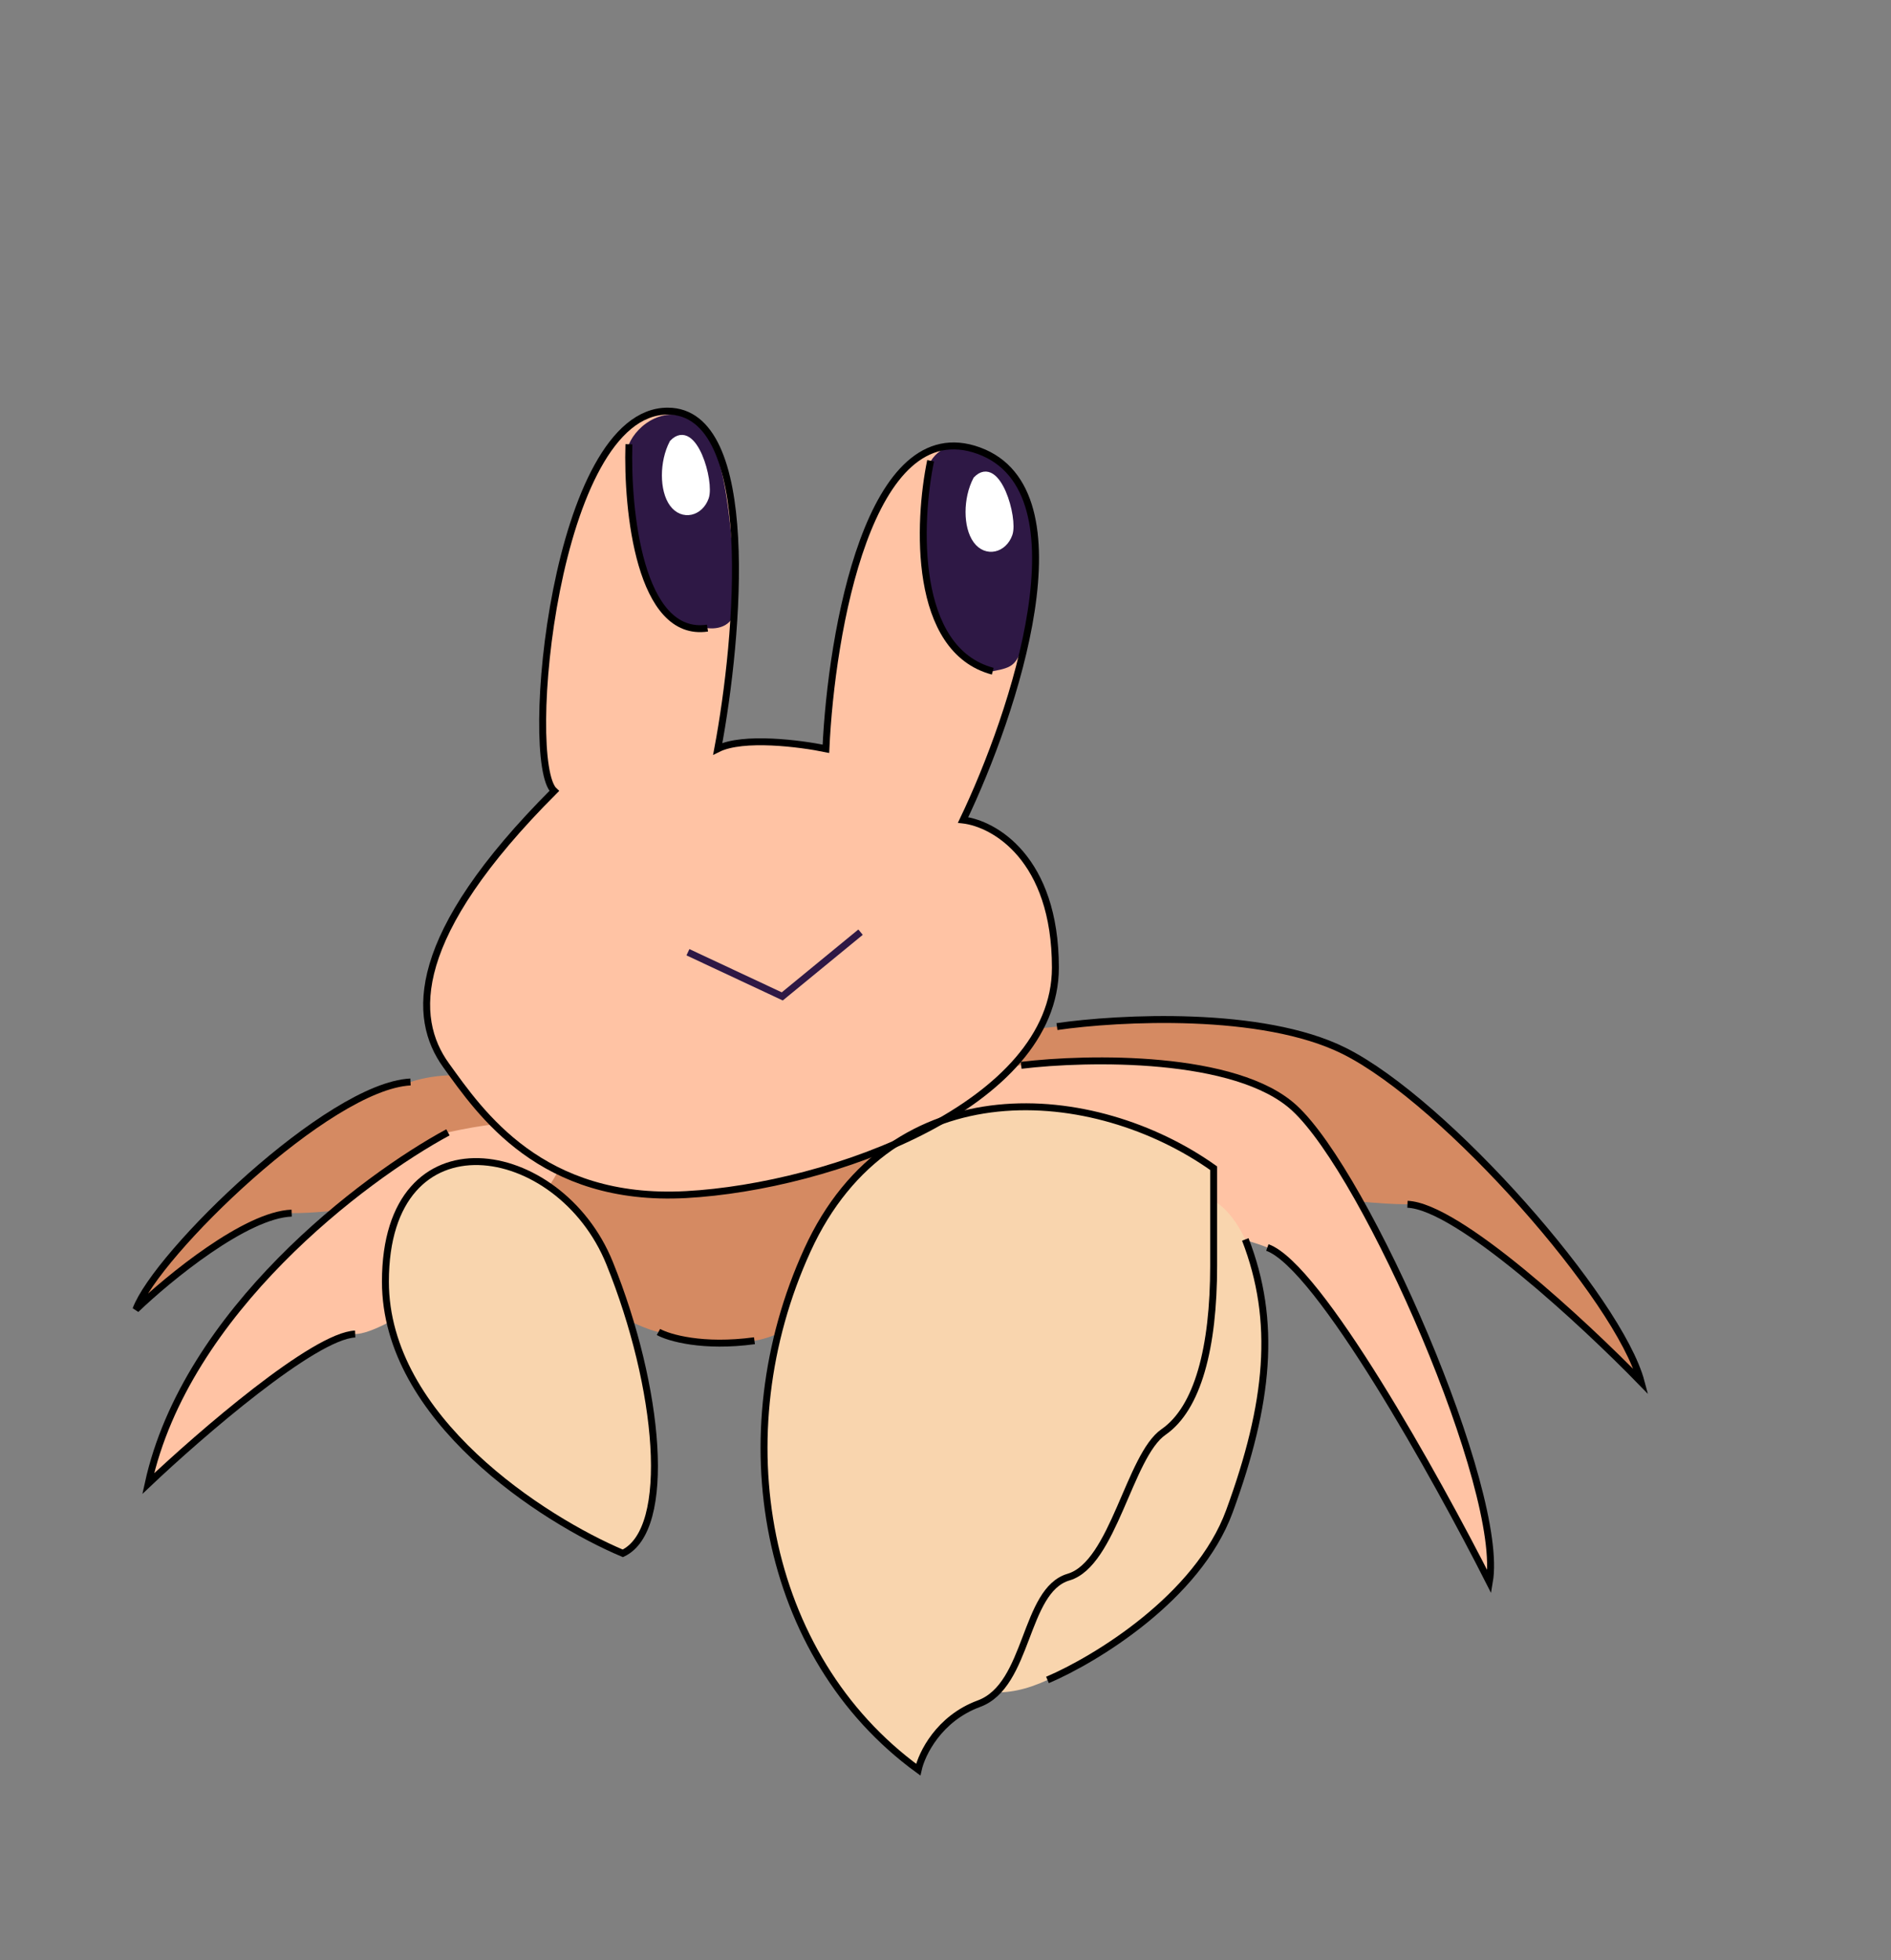 <svg width="192" height="199" viewBox="0 0 192 199" fill="none" xmlns="http://www.w3.org/2000/svg">
<rect x="0" y="0" width="192" height="199" fill="#808080" stroke="none"/>
<g id="hc2">
<g id="hermit draw SVG">
<g id="fills">
<path id="body" d="M76.603 136.118C71.37 136.828 67.923 135.822 66.854 135.231C63.016 134.362 54.414 128.536 50.593 125.731L56.878 113.163L95.459 110.532L91.513 125.731C88.542 128.898 81.4 135.408 76.603 136.118Z" fill="#D58A62"/>
<g id="left feet">
<path id="back" d="M13.8 132.942C15.881 127.324 33.357 110.264 41.679 109.848C47.179 108.036 55.349 109.848 53.798 114.724C52.246 119.6 38.079 123.163 29.612 123.163C24.952 123.33 17.129 129.752 13.8 132.942Z" fill="#D58A62"/>
<path id="middle" d="M15.049 150.627C18.877 133.15 36.932 119.567 45.481 114.961C74.383 108.604 42.044 135.439 36.062 135.439C31.901 135.605 20.319 145.633 15.049 150.627Z" fill="#FFC3A4"/>
<path id="front" d="M39.133 130.118C39.133 144.044 55.202 154.31 63.236 157.703C68.325 155.292 66.986 140.83 61.897 128.243C56.809 115.656 39.133 112.71 39.133 130.118Z" fill="#F9D5AE"/>
</g>
<g id="right feet">
<path id="back_2" d="M136.48 106.695C128.176 102.543 113.578 103.318 107.317 104.224C101.03 104.818 96.452 106.695 96.452 111.077C96.452 115.458 132.286 122.265 142.905 122.265C148.046 122.463 160.864 134.375 166.631 140.306C164.406 131.904 146.859 111.885 136.48 106.695Z" fill="#D58A62"/>
<path id="middle_2" d="M131.424 112.492C125.529 107.059 110.473 107.339 103.682 108.157C96.192 108.607 92.697 113.567 94.526 118.324C96.356 123.081 119.225 122.898 128.679 126.652C133.881 128.502 145.873 150.06 151.22 160.608C152.809 151.361 138.793 119.283 131.424 112.492Z" fill="#FFC3A4"/>
<g id="front_2">
<path id="Vector 51" d="M81.983 126.904C90.553 108.157 111.175 110.032 123.226 118.602V128.511C123.226 136.813 121.619 142.973 118.138 145.383C114.656 147.794 113.049 158.774 108.497 160.113C103.944 161.452 104.479 171.094 99.391 172.968C95.32 174.468 93.588 178.057 93.231 179.664C77.43 168.148 73.413 145.651 81.983 126.904Z" fill="#F9D5AE"/>
<path id="Vector 52" d="M124.833 153.418C121.62 162.202 111.175 168.505 106.354 170.558C97.699 174.603 92.935 168.261 94.391 160.839C95.847 153.418 117.199 106.708 126.44 125.833C129.654 134.135 128.851 142.437 124.833 153.418Z" fill="#F9D5AE"/>
</g>
</g>
<path id="face" d="M45.293 108.157C41.811 103.337 41.543 95.034 56.273 80.305C53.06 77.359 56.273 41.74 67.789 41.74C77.002 41.74 75.02 64.593 72.877 76.02C75.448 74.734 81.269 75.484 83.858 76.02C84.393 64.236 88.25 41.686 99.391 45.757C110.532 49.828 102.962 72.449 97.784 83.251C100.909 83.608 107.158 87.107 107.158 98.248C107.158 112.175 84.393 120.477 69.664 121.28C54.934 122.084 48.774 112.978 45.293 108.157Z" fill="#FFC3A4"/>
<g id="eyes">
<g id="right">
<path id="Vector 60" d="M103.956 65.58C103.043 67.462 102.986 67.747 100.796 68.144C92.702 65.993 93.197 53.129 94.47 46.872C96.789 42.991 102.758 47.103 104.298 50.753C105.838 54.402 104.868 63.698 103.956 65.58Z" fill="#2E1845"/>
<path id="Vector 67" d="M99.146 54.852C98.135 53.475 98.135 50.627 99.146 48.699C101.258 46.494 103.003 52.648 102.452 54.21C101.901 55.771 100.156 56.23 99.146 54.852Z" fill="white" stroke="white" stroke-width="0.704"/>
</g>
<g id="left">
<path id="Vector 62" d="M71.836 63.768C64.937 64.798 63.642 51.755 63.856 45.105C64.656 43.17 67.653 40.763 70.924 42.973C74.196 45.184 74.549 58.534 74.638 61.363C74.708 63.626 72.799 63.909 71.836 63.768Z" fill="#2E1845"/>
<path id="Vector 68" d="M68.314 51.13C67.304 49.753 67.304 46.905 68.314 44.976C70.427 42.772 72.172 48.926 71.621 50.487C71.07 52.049 69.325 52.508 68.314 51.13Z" fill="white" stroke="white" stroke-width="0.704"/>
</g>
</g>
</g>
<g id="line drawings">
<path id="body_2" d="M66.854 135.23C67.923 135.822 71.37 136.828 76.603 136.118" stroke="black" stroke-width="0.704"/>
<path id="head" d="M45.293 108.157C41.811 103.337 41.543 95.034 56.273 80.305C53.06 77.359 56.273 41.74 67.789 41.74C77.002 41.74 75.02 64.593 72.877 76.02C75.448 74.734 81.269 75.484 83.858 76.02C84.393 64.236 88.25 41.686 99.391 45.757C110.532 49.828 102.962 72.449 97.784 83.251C100.909 83.608 107.158 87.107 107.158 98.248C107.158 112.174 84.393 120.477 69.664 121.28C54.934 122.084 48.774 112.978 45.293 108.157Z" stroke="black" stroke-width="0.704"/>
<g id="left feet_2">
<path id="back_3" d="M41.679 109.848C33.357 110.264 15.881 127.324 13.8 132.942C17.129 129.752 24.952 123.33 29.612 123.163" stroke="black" stroke-width="0.704"/>
<path id="middle_3" d="M45.481 114.961C36.932 119.567 18.877 133.15 15.049 150.626C20.319 145.633 31.901 135.605 36.062 135.438" stroke="black" stroke-width="0.704"/>
<path id="front_3" d="M39.133 130.118C39.133 144.044 55.202 154.31 63.236 157.703C68.325 155.292 66.986 140.83 61.897 128.243C56.809 115.656 39.133 112.71 39.133 130.118Z" stroke="black" stroke-width="0.704"/>
</g>
<g id="right feet_2">
<g id="front_4">
<path id="Vector 51_2" d="M81.983 126.904C90.553 108.157 111.175 110.032 123.226 118.602V128.511C123.226 136.813 121.619 142.973 118.138 145.383C114.656 147.794 113.049 158.774 108.497 160.113C103.944 161.452 104.479 171.093 99.391 172.968C95.32 174.468 93.588 178.057 93.231 179.663C77.43 168.147 73.413 145.651 81.983 126.904Z" stroke="black" stroke-width="0.704"/>
<path id="Vector 52_2" d="M106.354 170.558C111.175 168.505 121.62 162.202 124.833 153.418C128.85 142.437 129.654 134.135 126.44 125.833" stroke="black" stroke-width="0.704"/>
</g>
<path id="middle_4" d="M103.682 108.157C110.473 107.338 125.529 107.059 131.425 112.492C138.794 119.283 152.809 151.361 151.22 160.608C145.874 150.06 133.881 128.502 128.679 126.652" stroke="black" stroke-width="0.704"/>
<path id="back_4" d="M107.317 104.224C113.578 103.318 128.176 102.543 136.48 106.695C146.86 111.885 164.406 131.904 166.631 140.306C160.864 134.375 148.046 122.463 142.905 122.265" stroke="black" stroke-width="0.704"/>
</g>
<g id="eyes_2">
<path id="left eye" d="M63.856 45.105C63.642 51.755 64.937 64.798 71.836 63.768" stroke="black" stroke-width="0.704"/>
<path id="right eye" d="M94.489 46.779C93.202 52.999 92.661 65.982 100.796 68.144" stroke="black" stroke-width="0.704"/>
</g>
<path id="smile" d="M69.848 96.676L79.427 101.16L87.375 94.638" stroke="#2E1845" stroke-width="0.704"/>
</g>
</g>
</g>
</svg>
